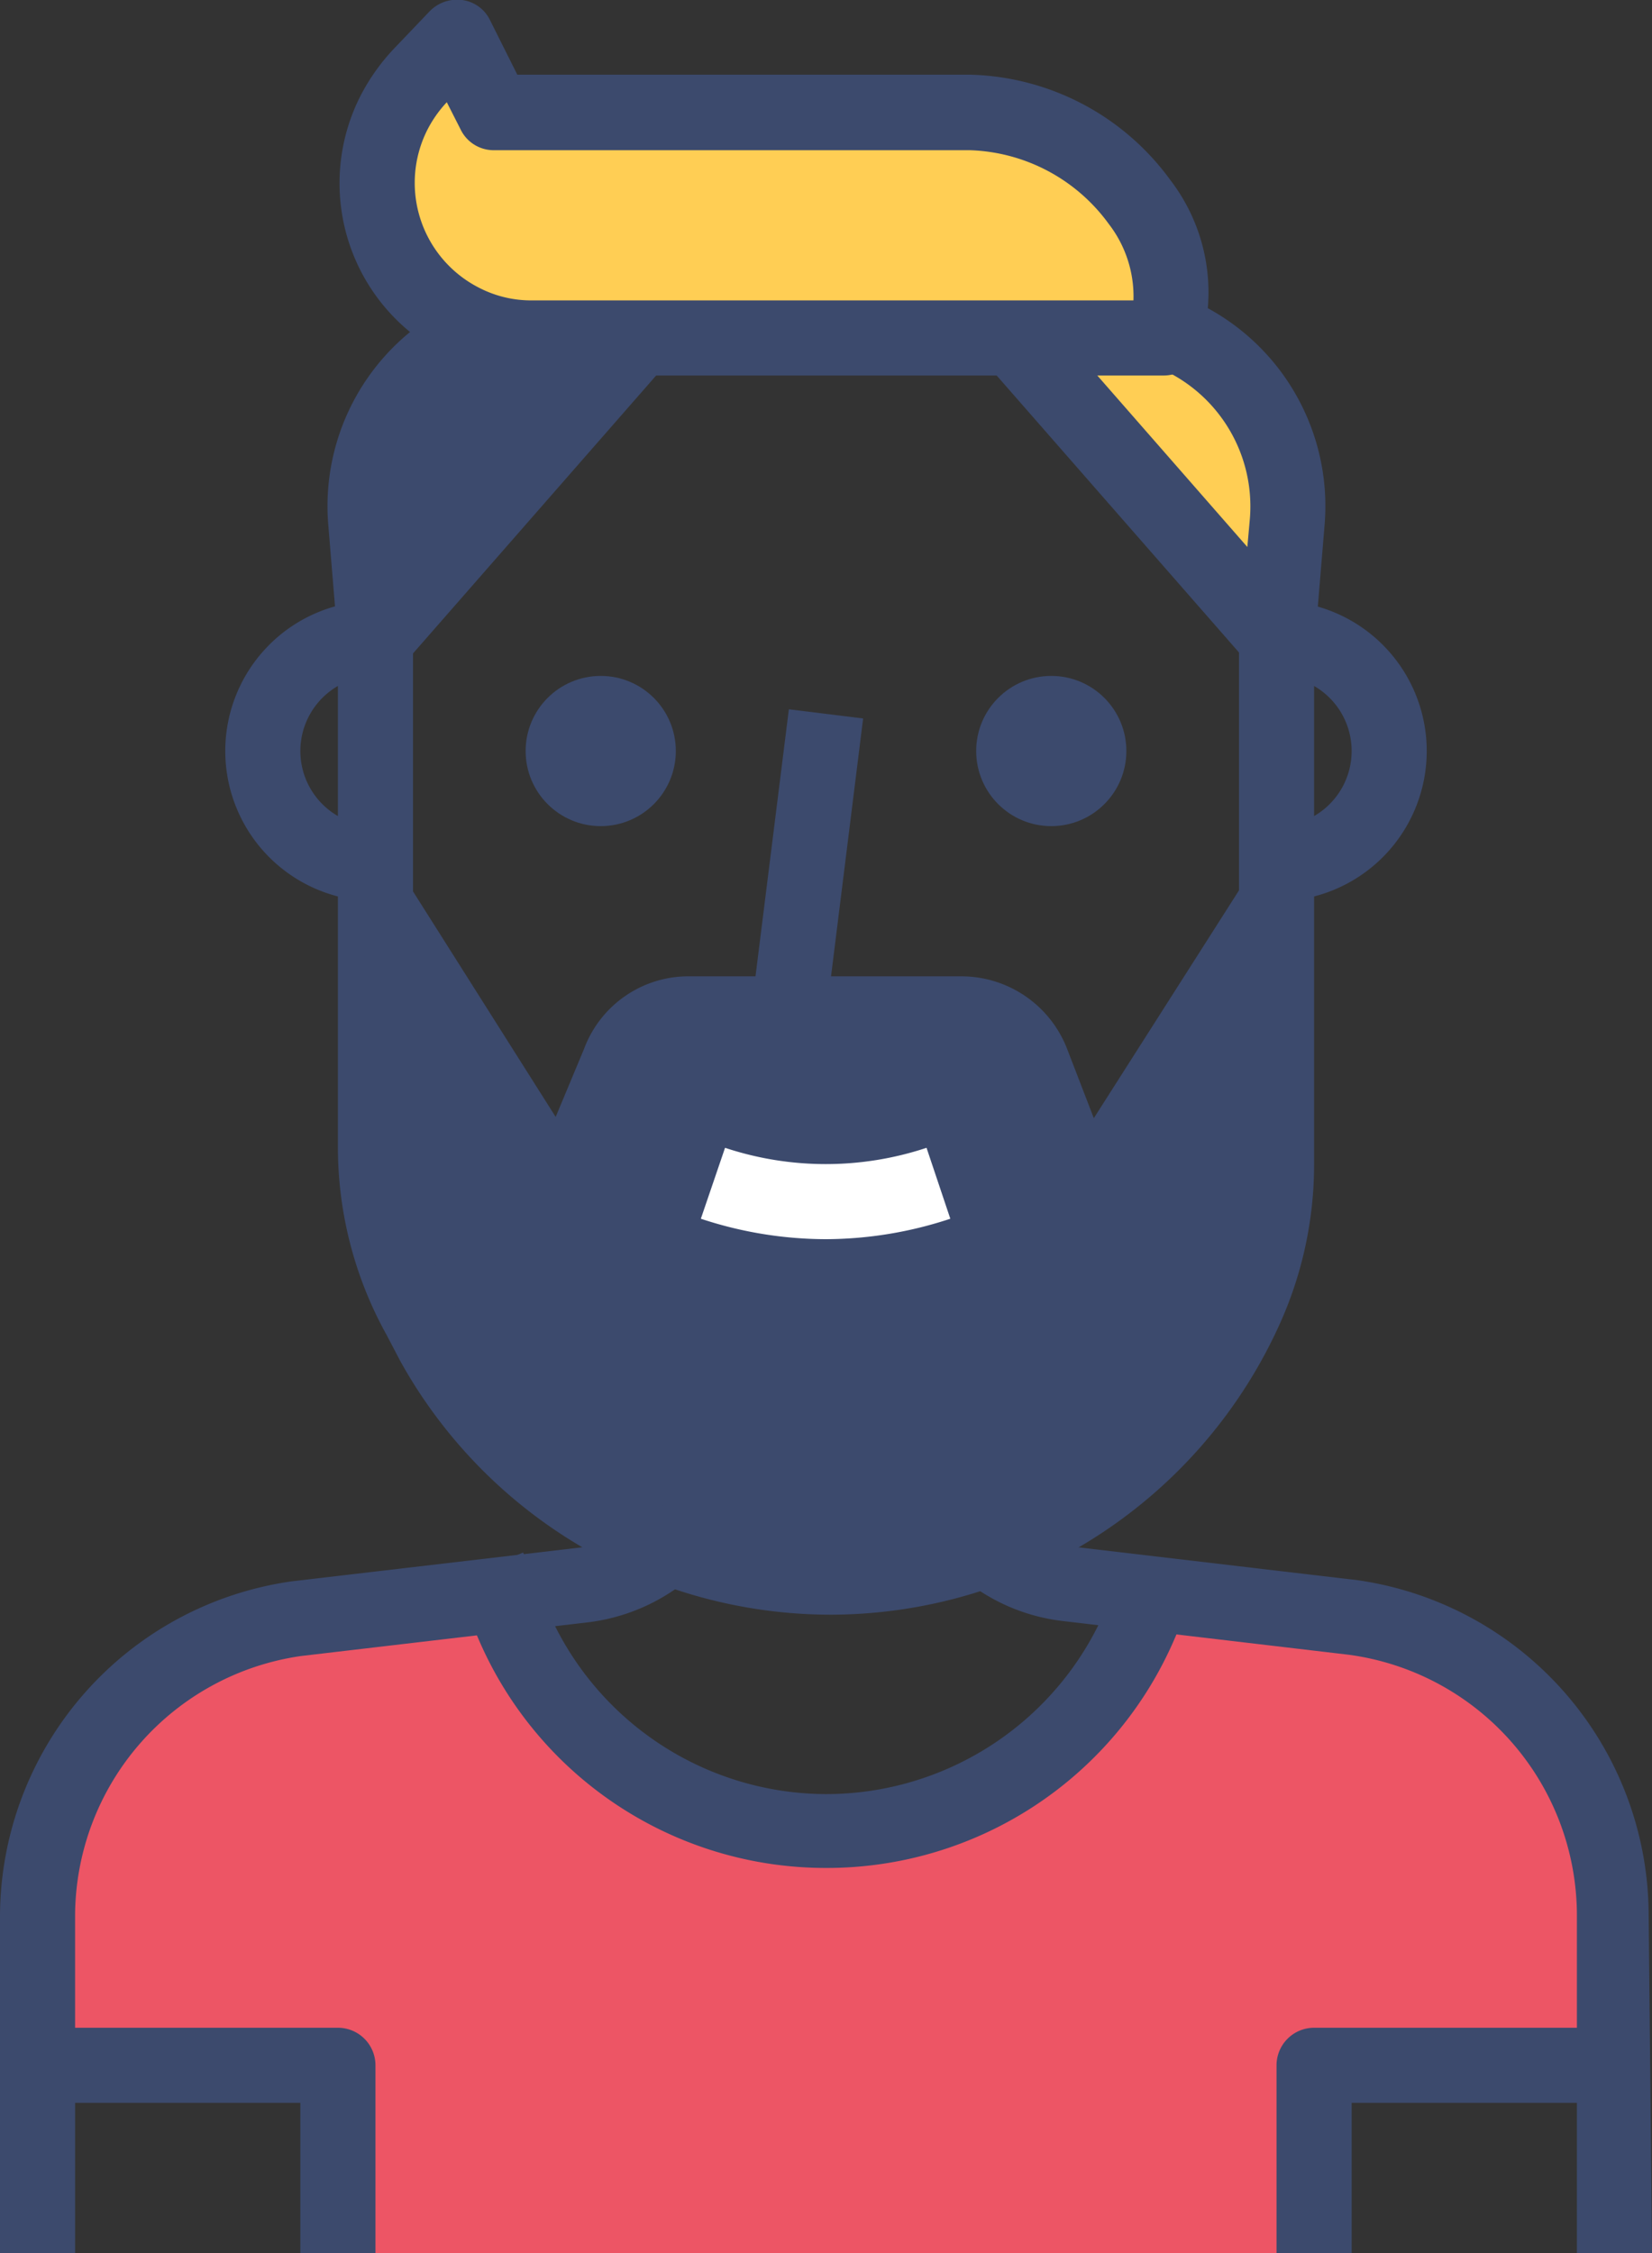 <svg xmlns="http://www.w3.org/2000/svg" viewBox="0 0 39.6 54"><rect x="0" y="0" width="39.6" height="54" fill="#333333" stroke="none"/><defs><style>.cls-1{fill:#ffce54;}.cls-2{fill:#3c4a6d;}.cls-3{fill:#ed5565;}.cls-4{fill:#fff;}</style></defs><title>hoodlers</title><g id="Layer_2" data-name="Layer 2"><g id="Layer_1-2" data-name="Layer 1"><path class="cls-1" d="M27.14,8.1H12.74a3.72,3.72,0,0,1-1.66-.4h0a3.71,3.71,0,0,1-1-5.9l.85-.9.9,1.8H23.25c2.8,0,5.55,2.74,4.65,5.4Z"/><path class="cls-1" d="M27.9,8.1a4.26,4.26,0,0,1,2.93,4.42L30.6,15.3,24.3,8.1Z"/><path class="cls-2" d="M15.3,8.1,9,15.3l-.23-2.78c-.17-2,1.37-3.6,2.93-4.42Z"/><path class="cls-2" d="M27,27.29a.9.9,0,0,1-1.6-.16l-.64-1.67a1.81,1.81,0,0,0-1.7-1.16H16.54a1.79,1.79,0,0,0-1.68,1.16l-.64,1.67a.9.9,0,0,1-1.6.16l-3.6-6v6.24a8.42,8.42,0,0,0,1.05,4.07l.33.59a10.91,10.91,0,0,0,19.5-.9h0a8.24,8.24,0,0,0,.7-3.39V21.69Z"/><path class="cls-3" d="M32.45,38.76l-4.82-.56-.31.71a8.18,8.18,0,0,1-15,0L12,38.2l-4.82.56A7.2,7.2,0,0,0,.9,45.9V54h.84V49.5H8.1V54H31.5V49.5h7.2V45.9A7.2,7.2,0,0,0,32.45,38.76Z"/><circle class="cls-2" cx="14.4" cy="18" r="1.8"/><circle class="cls-2" cx="25.2" cy="18" r="1.8"/><path class="cls-2" d="M19.8,25.2h-.9a.9.9,0,0,1-.89-1l.9-7.2,1.78.22-.89,7.15Z"/><path class="cls-2" d="M19.92,38.7A11.81,11.81,0,0,1,9.6,32.63L9.27,32A9.27,9.27,0,0,1,8.1,27.53V14.4H9.9V27.53a7.44,7.44,0,0,0,.94,3.63l.33.59A10,10,0,0,0,29.06,31a7.45,7.45,0,0,0,.64-3.05V14.4h1.8V27.9a9.29,9.29,0,0,1-.8,3.78A11.83,11.83,0,0,1,19.92,38.7Z"/><path class="cls-4" d="M19.8,29.7a9.56,9.56,0,0,1-3-.49l.58-1.7a7.67,7.67,0,0,0,4.83,0l.57,1.7A9.56,9.56,0,0,1,19.8,29.7Z"/><path class="cls-2" d="M26.22,28.61a1.93,1.93,0,0,1-.74-.16,1.79,1.79,0,0,1-.94-1l-.64-1.66a.9.9,0,0,0-.84-.58H16.54a.87.87,0,0,0-.86.58L15,27.45a1.8,1.8,0,0,1-3.2.32l-3.6-5.69,1.52-1,3.6,5.69L14,25.14a2.67,2.67,0,0,1,2.55-1.74h6.51a2.72,2.72,0,0,1,2.52,1.74l.64,1.66,3.62-5.68,1.52,1-3.62,5.69a1.83,1.83,0,0,1-.88.72A1.77,1.77,0,0,1,26.22,28.61Z"/><path class="cls-2" d="M27.9,9H12.74a4.61,4.61,0,0,1-4.1-6.7,4.93,4.93,0,0,1,.8-1.13l.85-.89A.92.92,0,0,1,11.08,0a.87.87,0,0,1,.67.49l.65,1.3H23.25a6.12,6.12,0,0,1,4.8,2.52,4.42,4.42,0,0,1,.7,4.07A.9.9,0,0,1,27.9,9ZM10.71,2.45a2.88,2.88,0,0,0-.47.67A2.82,2.82,0,0,0,11.49,6.9a2.72,2.72,0,0,0,1.26.3H27.17a2.84,2.84,0,0,0-.59-1.83A4.28,4.28,0,0,0,23.25,3.6H11.84a.88.88,0,0,1-.8-.5Z"/><path class="cls-2" d="M30.6,16.2a.92.92,0,0,1-.68-.31l-6.3-7.2L25,7.51l4.9,5.6.06-.67a3.61,3.61,0,0,0-2.35-3.69l.62-1.69a5.4,5.4,0,0,1,3.52,5.54l-.23,2.78a.92.92,0,0,1-.62.78A.9.9,0,0,1,30.6,16.2Z"/><path class="cls-2" d="M9,16.2a.69.69,0,0,1-.28-.05.89.89,0,0,1-.62-.77l-.23-2.79a5.39,5.39,0,0,1,3-5.3l.8,1.62a3.57,3.57,0,0,0-2,3.53l.06.67,4.9-5.6L16,8.69l-6.3,7.2A.92.92,0,0,1,9,16.2Z"/><path class="cls-2" d="M1.8,54H0V45.9a8.13,8.13,0,0,1,7-8l6.91-.81a2.72,2.72,0,0,0,1.62-.8l1.28,1.28a4.66,4.66,0,0,1-2.69,1.31l-6.9.81A6.31,6.31,0,0,0,1.8,45.9Z"/><path class="cls-2" d="M19.8,44.77h0a9.06,9.06,0,0,1-8.34-5.51l-.58-1.34,1.66-.71.57,1.34A7.29,7.29,0,0,0,19.8,43h0a7.29,7.29,0,0,0,6.7-4.42l.57-1.34,1.66.71-.58,1.34A9.07,9.07,0,0,1,19.8,44.77Z"/><path class="cls-2" d="M9,54H7.2V50.4H.9V48.6H8.1a.9.9,0,0,1,.9.9Z"/><path class="cls-2" d="M39.6,54H37.8V45.9a6.31,6.31,0,0,0-5.47-6.24l-6.87-.81a4.6,4.6,0,0,1-2.7-1.31L24,36.27a2.76,2.76,0,0,0,1.63.79l6.89.81a8.13,8.13,0,0,1,7,8Z"/><path class="cls-2" d="M32.4,54H30.6V49.5a.9.9,0,0,1,.9-.9h7.2v1.8H32.4Z"/><path class="cls-2" d="M30.6,21.6h-.9V19.8h.9a1.8,1.8,0,0,0,0-3.6h-.9V14.4h.9a3.6,3.6,0,1,1,0,7.2Z"/><path class="cls-2" d="M9.9,21.6H9a3.6,3.6,0,1,1,0-7.2h.9v1.8H9a1.8,1.8,0,1,0,0,3.6h.9Z"/></g></g></svg>